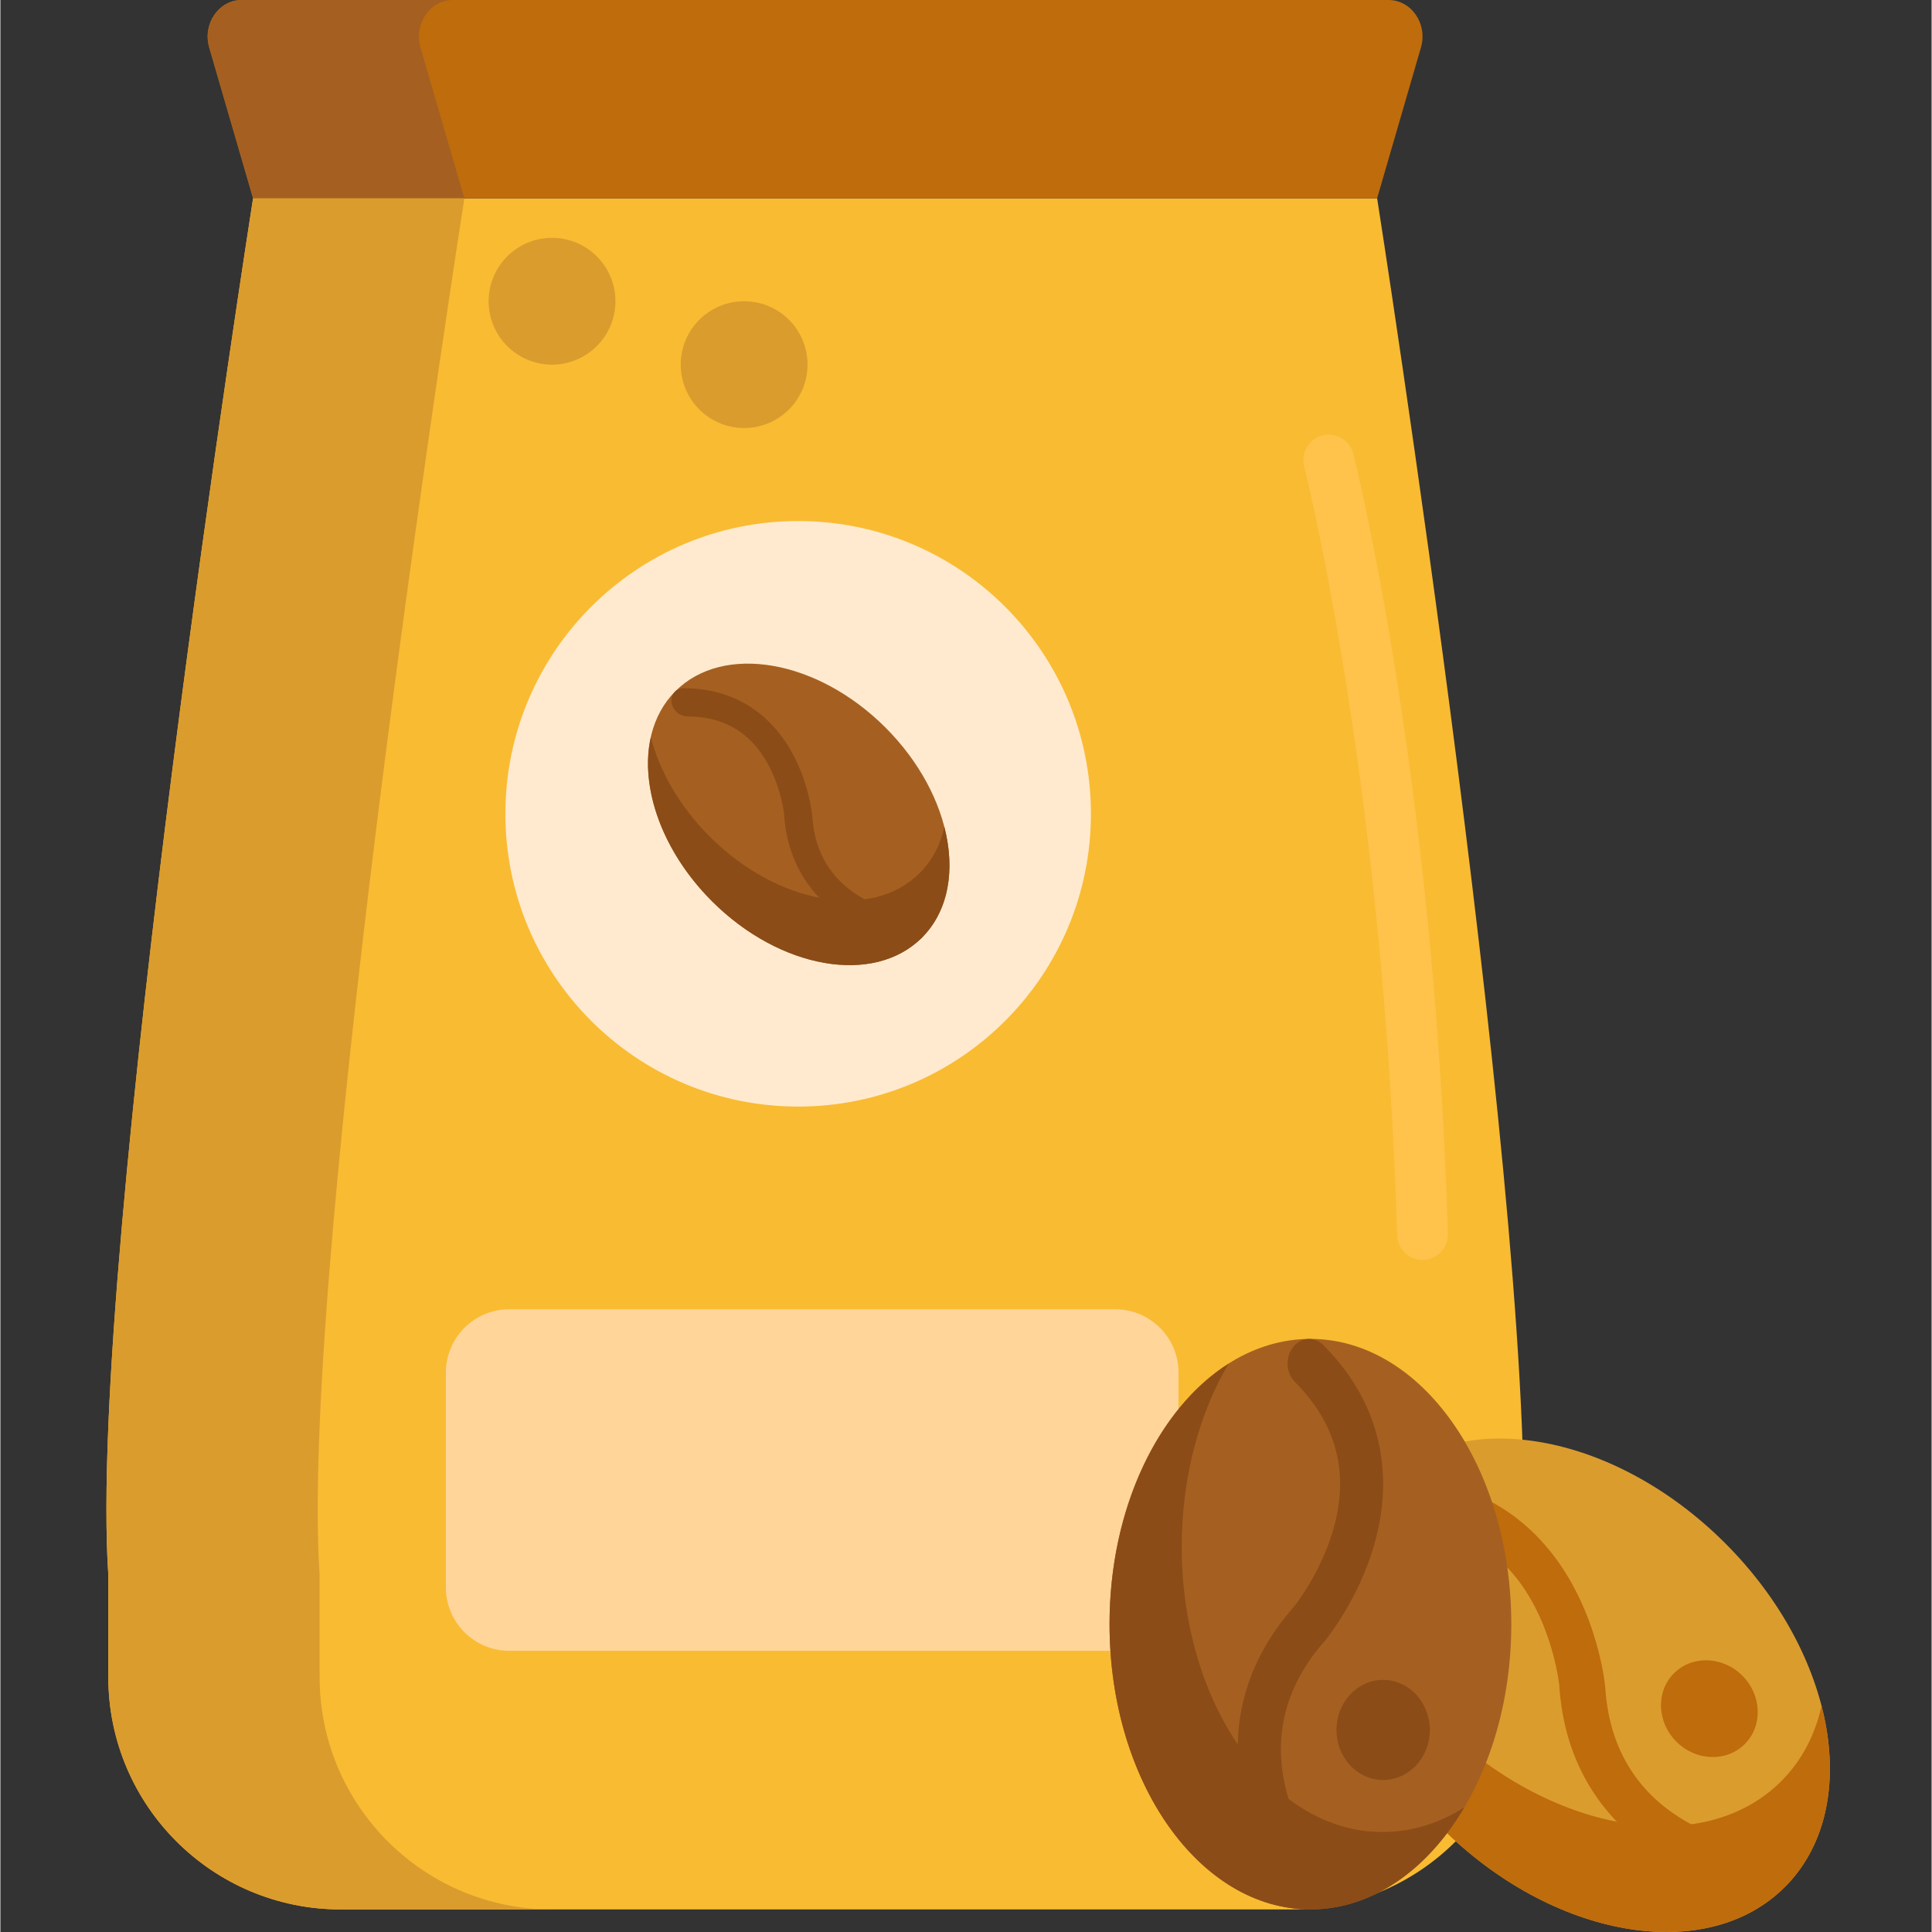 <svg height="457pt" viewBox="-25 0 457 457.185" width="457pt" xmlns="http://www.w3.org/2000/svg"><rect x="-25" y="0" width="457" height="457.185" fill="#333333" stroke="none"/><path d="m335.047 372.676c5.039-75.52-34.258-325.754-34.258-325.754h-265.992s-39.297 250.234-34.258 325.754v24.168c0 30.375 24.625 55 55 55h224.953c30.375 0 55-24.625 55-55v-24.168zm0 0" fill="#f9bb32"/><path d="m303.469 0h-271.352c-5.438 0-9.316 5.652-7.699 11.223l10.379 35.699h265.992l10.375-35.699c1.621-5.57-2.258-11.223-7.695-11.223zm0 0" fill="#bf6c0d"/><path d="m233.062 192.578c0 38.262-31.02 69.281-69.281 69.281s-69.281-31.02-69.281-69.281c0-38.266 31.02-69.281 69.281-69.281s69.281 31.016 69.281 69.281zm0 0" fill="#ffeacf"/><path d="m238.797 390.645h-143.383c-8.285 0-15-6.715-15-15v-50.824c0-8.285 6.715-15 15-15h143.383c8.281 0 15 6.715 15 15v50.824c0 8.285-6.715 15-15 15zm0 0" fill="#ffd59a"/><path d="m82.117 0h-50c-5.438 0-9.316 5.652-7.699 11.223l10.379 35.699h50l-10.379-35.699c-1.617-5.57 2.262-11.223 7.699-11.223zm0 0" fill="#a56021"/><path d="m50.539 396.844v-24.168c-5.039-75.52 34.258-325.754 34.258-325.754h-50s-39.297 250.234-34.258 325.754v24.168c0 30.375 24.625 55 55 55h50c-30.375 0-55-24.625-55-55zm0 0" fill="#db9c2e"/><path d="m383.156 365.191c-26.363-26.359-62.781-32.684-81.344-14.121s-12.242 54.98 14.121 81.344c26.359 26.359 62.777 32.684 81.34 14.121 18.566-18.562 12.242-54.984-14.117-81.344zm0 0" fill="#db9c2e"/><g fill="#bf6c0d"><path d="m387.219 396.523c-4.625-4.625-11.871-4.879-16.184-.566-4.316 4.316-4.062 11.562.562 16.188s11.875 4.879 16.188.566c4.312-4.316 4.059-11.562-.566-16.188zm0 0"/><path d="m396.406 421.508c-18.562 18.562-54.98 12.242-81.344-14.121-11.664-11.664-19.398-25.301-22.797-38.488-4.289 19.184 4.234 44.078 23.672 63.516 26.359 26.359 62.777 32.684 81.344 14.121 10.348-10.348 12.953-26.246 8.672-42.855-1.527 6.836-4.668 12.953-9.547 17.828zm0 0"/><path d="m338.246 363.164c14.395 14.395 16.438 35.18 16.52 36.082 2.117 34.398 36.492 37.836 37.953 37.965 3.012.266 5.559 2.918 5.688 5.922.129 3.004-2.207 5.223-5.223 4.957-16.09-1.426-47.105-13.598-49.309-49.445-.004-.012-1.898-18.211-13.801-29.211-6.137-5.66-14.102-8.543-23.676-8.57-2.992-.012-5.73-2.465-6.113-5.48-.387-3.016 1.727-5.453 4.719-5.445 12.656.043 23.402 4.074 31.953 11.988.438.406.867.82 1.289 1.238zm0 0"/></g><path d="m332.539 384.34c0-37.281-21.281-67.5-47.535-67.5s-47.535 30.219-47.535 67.5 21.281 67.504 47.535 67.504 47.535-30.223 47.535-67.504zm0 0" fill="#a56021"/><path d="m313.258 409.371c0-6.543-4.945-11.848-11.047-11.848-6.102 0-11.047 5.305-11.047 11.848 0 6.539 4.945 11.844 11.047 11.844 6.102 0 11.047-5.305 11.047-11.844zm0 0" fill="#8c4c17"/><path d="m302.082 433.531c-26.25 0-47.531-30.223-47.531-67.504 0-16.5 4.172-31.609 11.094-43.336-16.598 10.531-28.176 34.164-28.176 61.648 0 37.281 21.281 67.504 47.535 67.504 14.633 0 27.719-9.398 36.438-24.168-5.914 3.75-12.461 5.855-19.359 5.855zm0 0" fill="#8c4c17"/><path d="m302.211 351.148c0 20.359-13.25 36.496-13.832 37.195-22.824 25.816-.949 52.559-.008 53.68 1.941 2.32 1.871 5.996-.164 8.211-2.035 2.215-5.258 2.133-7.199-.188-10.371-12.387-23.695-42.926.098-69.832.004-.008 11.535-14.219 10.895-30.41-.336-8.344-3.93-16.016-10.68-22.805-2.109-2.125-2.309-5.793-.449-8.195 1.859-2.41 5.078-2.637 7.188-.516 8.918 8.977 13.672 19.43 14.117 31.07.023.598.035 1.195.035 1.789zm0 0" fill="#8c4c17"/><path d="m311.535 298.141c-3.23 0-5.898-2.57-5.996-5.824-3.203-107.312-21.84-181.25-22.023-181.98-.824-3.211 1.113-6.48 4.32-7.301 3.215-.82 6.48 1.113 7.305 4.32.188.746 19.145 75.863 22.395 184.605.102 3.312-2.508 6.074-5.816 6.176-.062 0-.125.004-.184.004zm0 0" fill="#ffc34c"/><path d="m184.453 172.176c-16.109-16.109-38.363-19.973-49.703-8.629-11.344 11.344-7.48 33.594 8.629 49.703 16.105 16.105 38.359 19.969 49.699 8.625 11.344-11.34 7.48-33.594-8.625-49.699zm0 0" fill="#a56021"/><path d="m192.551 206.586c-11.344 11.344-33.598 7.48-49.703-8.629-7.129-7.129-11.855-15.461-13.93-23.516-2.625 11.719 2.586 26.934 14.461 38.809 16.109 16.109 38.359 19.973 49.703 8.629 6.324-6.324 7.914-16.039 5.301-26.188-.934 4.176-2.855 7.914-5.832 10.895zm0 0" fill="#8c4c17"/><path d="m157.012 170.938c8.797 8.793 10.043 21.492 10.094 22.047 1.293 21.016 22.297 23.117 23.191 23.195 1.84.164 3.395 1.781 3.477 3.621.078 1.836-1.352 3.191-3.191 3.027-9.836-.871-28.785-8.309-30.129-30.215-.004-.004-1.164-11.125-8.434-17.844-3.75-3.461-8.617-5.223-14.465-5.238-1.828-.008-3.504-1.508-3.738-3.348-.234-1.844 1.055-3.332 2.883-3.328 7.734.027 14.301 2.488 19.523 7.324.27.246.531.5.789.758zm0 0" fill="#8c4c17"/><path d="m165.996 86.285c0 8.285-6.715 15-15 15s-15-6.715-15-15 6.715-15 15-15 15 6.715 15 15zm0 0" fill="#db9c2e"/><path d="m120.539 71.285c0 8.285-6.715 15-15 15-8.285 0-15-6.715-15-15s6.715-15 15-15c8.285 0 15 6.715 15 15zm0 0" fill="#db9c2e"/></svg>